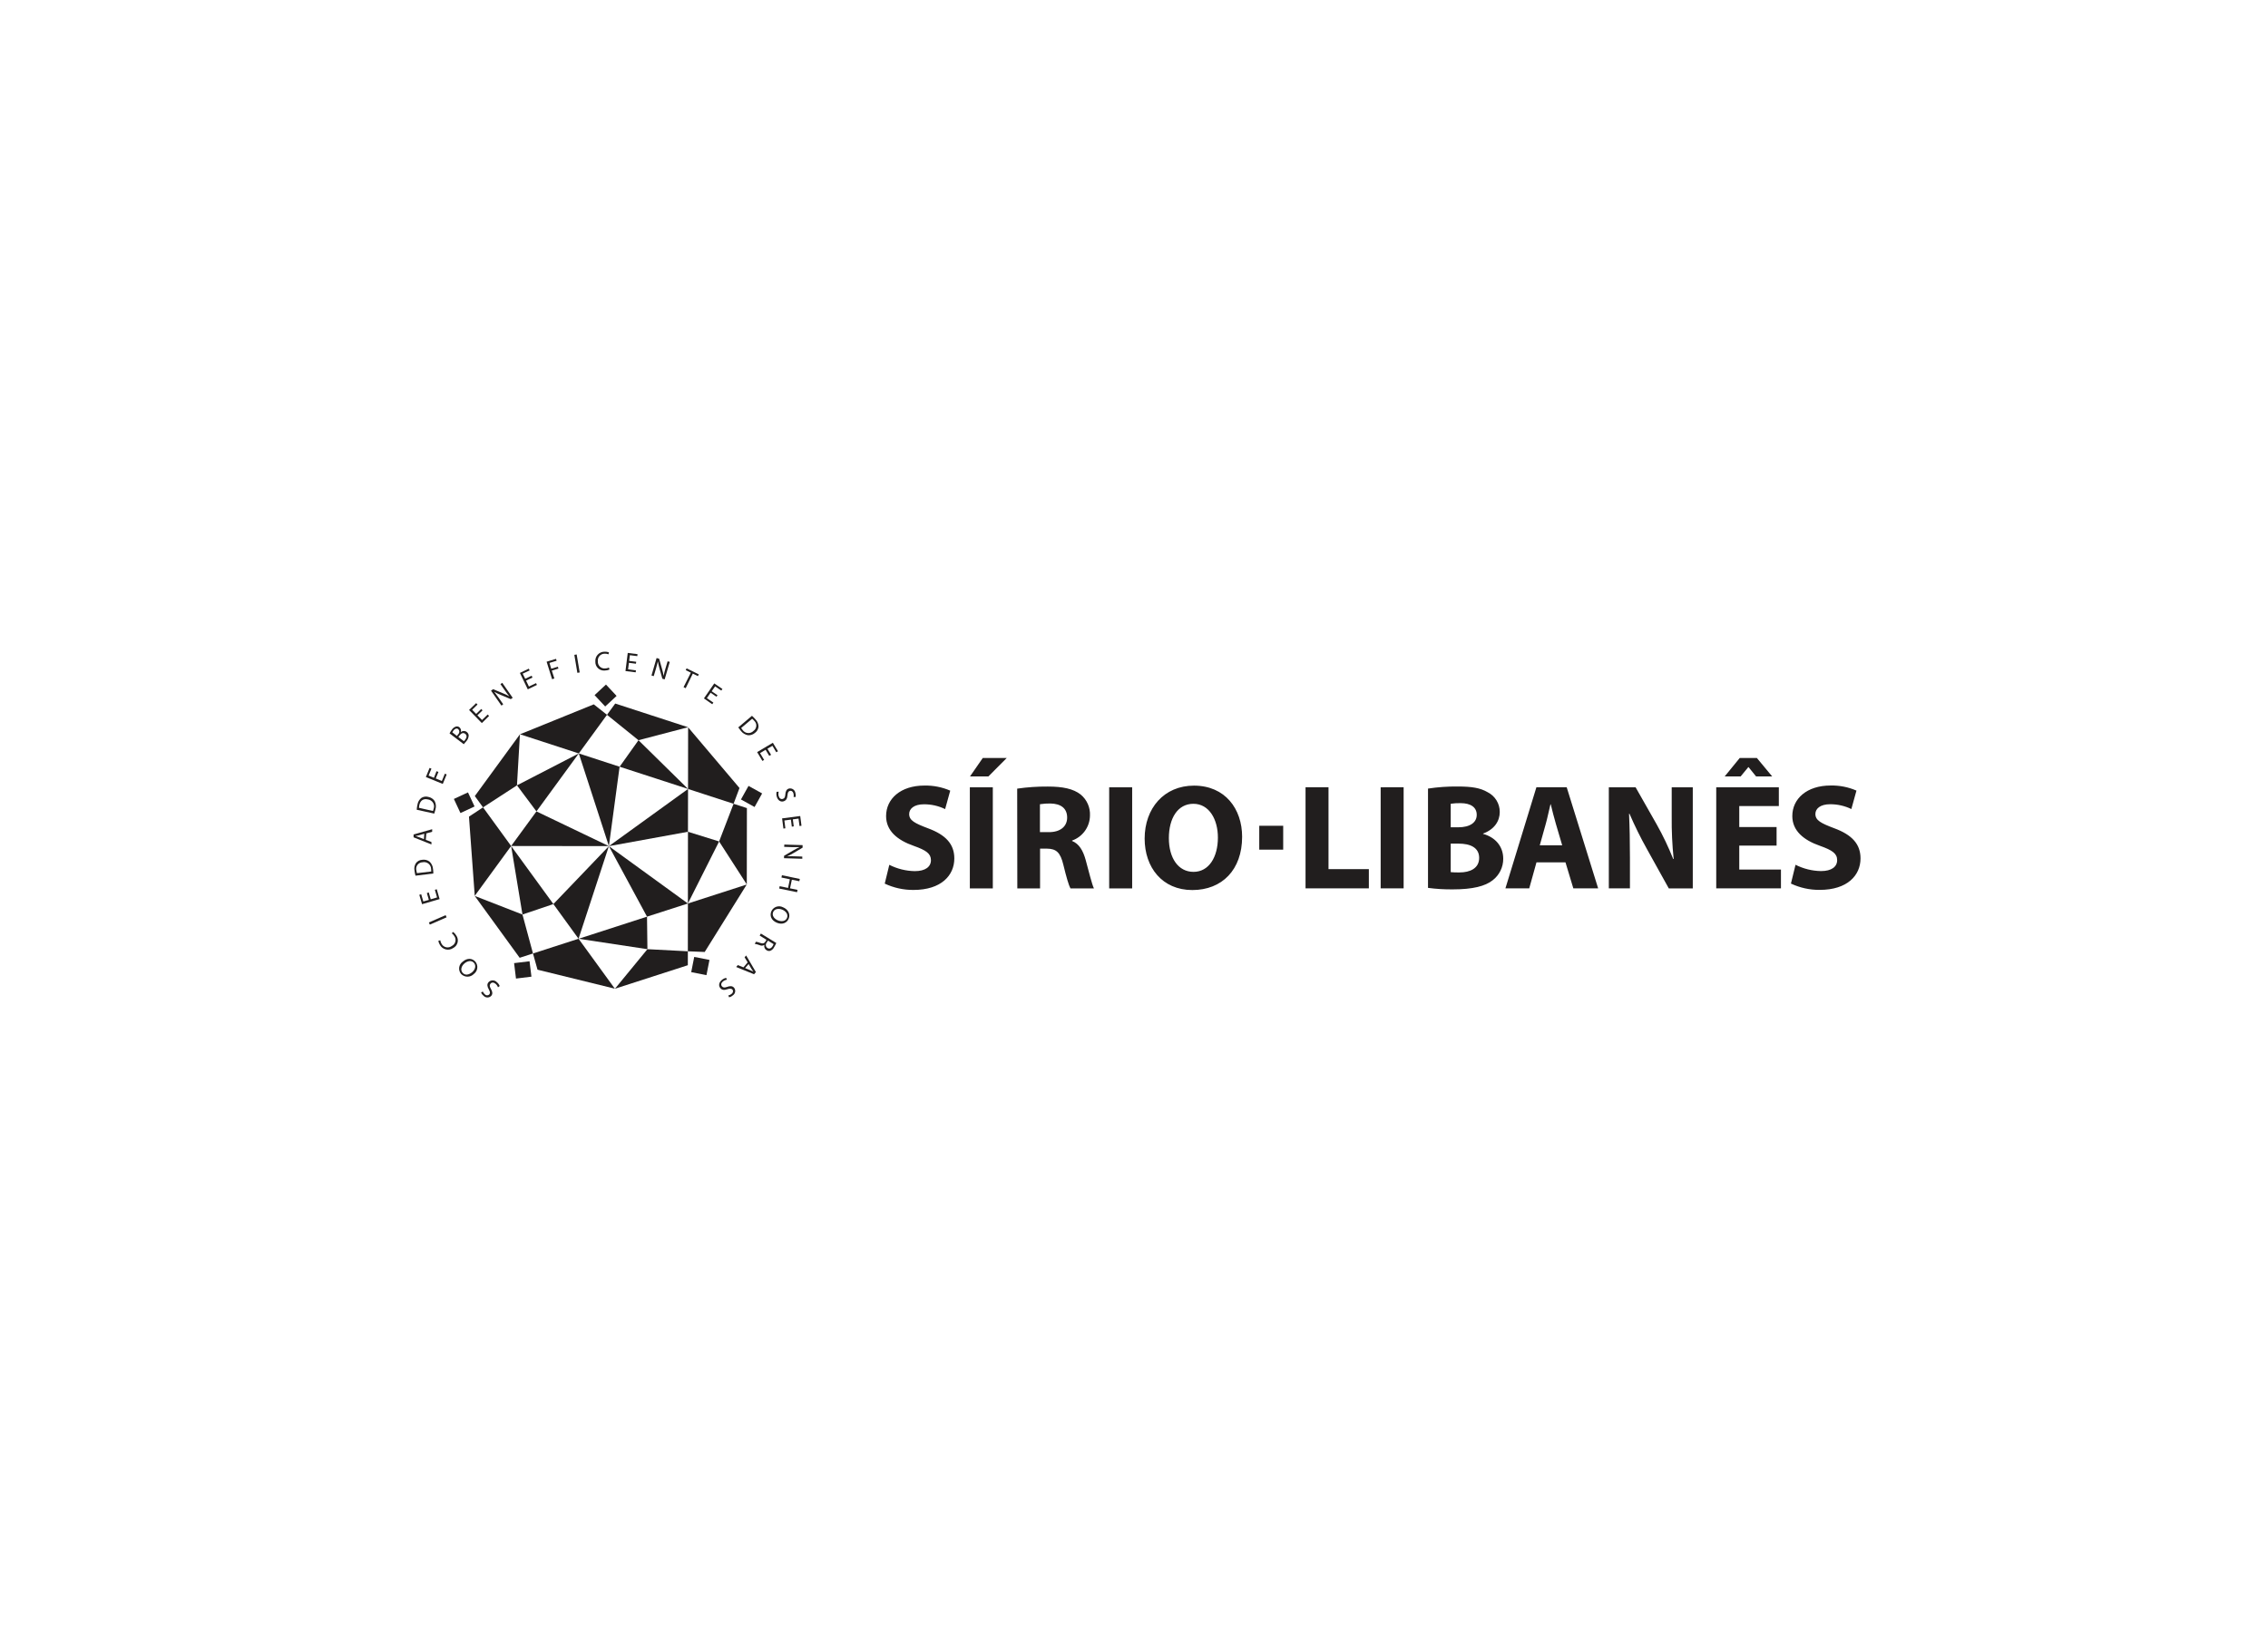 <svg width="242" height="176" viewBox="0 0 242 176" fill="none" xmlns="http://www.w3.org/2000/svg">
<g id="Client">
<g id="Brand">
<g id="Group 2437">
<path id="Path 4122" d="M94.891 92.294C95.736 92.722 96.667 92.953 97.615 92.968C98.739 92.968 99.333 92.503 99.333 91.8C99.333 91.097 98.821 90.744 97.519 90.279C95.722 89.655 94.548 88.65 94.548 87.094C94.548 85.253 96.089 83.835 98.633 83.835C99.581 83.815 100.523 84.001 101.392 84.378L100.847 86.347C100.142 86.005 99.368 85.83 98.584 85.834C97.525 85.834 97.01 86.314 97.01 86.874C97.01 87.564 97.62 87.865 99.017 88.395C100.924 89.098 101.828 90.092 101.828 91.613C101.828 93.421 100.431 94.975 97.47 94.975C96.41 94.982 95.362 94.752 94.403 94.301L94.891 92.294ZM105.935 84.02V94.809H103.484V84.02H105.935ZM108.536 84.164C109.619 84.007 110.711 83.933 111.805 83.941C113.412 83.941 114.528 84.18 115.305 84.788C115.636 85.06 115.899 85.406 116.072 85.798C116.246 86.19 116.324 86.617 116.302 87.045C116.293 87.629 116.107 88.197 115.766 88.672C115.425 89.147 114.947 89.507 114.395 89.704V89.75C115.149 90.054 115.566 90.776 115.841 91.767C116.176 92.984 116.514 94.394 116.724 94.809H114.218C114.041 94.489 113.785 93.625 113.463 92.294C113.142 90.964 112.709 90.583 111.715 90.567H110.977V94.809H108.55L108.536 84.164ZM110.963 88.807H111.925C113.145 88.807 113.867 88.196 113.867 87.254C113.867 86.26 113.194 85.766 112.069 85.749C111.699 85.742 111.329 85.769 110.963 85.828V88.807ZM120.804 84.02V94.809H118.352V84.02H120.804ZM132.537 89.302C132.537 92.832 130.388 94.986 127.223 94.986C124.012 94.986 122.136 92.569 122.136 89.494C122.136 86.26 124.206 83.843 127.4 83.843C130.723 83.843 132.537 86.325 132.537 89.302ZM124.72 89.446C124.72 91.558 125.714 93.046 127.351 93.046C128.988 93.046 129.952 91.48 129.952 89.383C129.952 87.447 129.021 85.782 127.335 85.782C125.649 85.782 124.72 87.349 124.72 89.446ZM139.303 84.014H141.754V92.753H146.06V94.804H139.303V84.014ZM149.77 84.014V94.804H147.319V84.02L149.77 84.014ZM152.371 84.158C153.417 83.999 154.475 83.924 155.533 83.936C157.026 83.936 157.941 84.079 158.728 84.541C159.12 84.738 159.45 85.04 159.679 85.413C159.909 85.786 160.029 86.216 160.027 86.654C160.027 87.615 159.466 88.511 158.246 88.96V88.992C159.482 89.329 160.398 90.257 160.398 91.651C160.399 92.093 160.299 92.529 160.103 92.926C159.908 93.323 159.624 93.67 159.273 93.94C158.488 94.565 157.17 94.915 155.018 94.915C154.133 94.924 153.248 94.871 152.371 94.755V84.158ZM154.795 88.289H155.598C156.881 88.289 157.57 87.759 157.57 86.961C157.57 86.162 156.947 85.712 155.838 85.712C155.489 85.706 155.14 85.727 154.795 85.777V88.289ZM154.795 93.076C155.11 93.105 155.427 93.115 155.743 93.106C156.849 93.106 157.829 92.674 157.829 91.553C157.829 90.431 156.849 90.032 155.628 90.032H154.795V93.076ZM163.944 92.034L163.173 94.804H160.632L163.938 84.014H167.169L170.524 94.804H167.877L167.041 92.034H163.944ZM166.689 90.209L166.014 87.919C165.82 87.281 165.63 86.48 165.469 85.839H165.436C165.276 86.48 165.115 87.295 164.938 87.919L164.298 90.209H166.689ZM171.665 94.804V84.02H174.522L176.769 87.974C177.44 89.166 178.029 90.402 178.534 91.672H178.583C178.428 90.172 178.358 88.664 178.374 87.156V84.02H180.623V94.809H178.063L175.751 90.646C175.058 89.412 174.431 88.143 173.871 86.844H173.822C173.888 88.27 173.918 89.79 173.918 91.55V94.809L171.665 94.804ZM189.565 90.241H185.583V92.802H190.031V94.804H183.126V84.02H189.805V86.021H185.583V88.261H189.565V90.241ZM191.586 92.289C192.431 92.717 193.362 92.947 194.31 92.962C195.435 92.962 196.028 92.498 196.028 91.795C196.028 91.091 195.514 90.738 194.214 90.274C192.417 89.649 191.243 88.644 191.243 87.088C191.243 85.247 192.785 83.83 195.328 83.83C196.277 83.81 197.218 83.995 198.088 84.373L197.543 86.342C196.838 86 196.063 85.825 195.279 85.828C194.22 85.828 193.705 86.309 193.705 86.868C193.705 87.558 194.315 87.86 195.712 88.389C197.619 89.093 198.521 90.087 198.521 91.607C198.521 93.416 197.126 94.969 194.163 94.969C193.103 94.978 192.054 94.747 191.096 94.296L191.586 92.289ZM136.92 88.129H134.365V90.676H136.92V88.129ZM104.862 80.894L103.5 82.863H105.461L107.42 80.894H104.862ZM185.632 80.894L184.025 82.863H185.728L186.545 81.872H186.577L187.378 82.863H189.097L187.463 80.894H185.632Z" fill="#211E1E"/>
<path id="Path 4123" d="M53.137 105.365C53.082 105.215 52.988 105.083 52.864 104.982C52.663 104.819 52.461 104.827 52.336 104.982C52.211 105.137 52.235 105.27 52.374 105.525C52.548 105.813 52.595 106.068 52.42 106.275C52.368 106.33 52.305 106.375 52.235 106.406C52.164 106.436 52.089 106.452 52.012 106.452C51.935 106.452 51.859 106.436 51.789 106.406C51.719 106.375 51.656 106.33 51.603 106.275C51.485 106.184 51.391 106.064 51.331 105.927L51.514 105.813C51.564 105.931 51.642 106.036 51.74 106.12C51.77 106.152 51.806 106.179 51.846 106.196C51.887 106.214 51.931 106.224 51.975 106.224C52.02 106.224 52.063 106.214 52.104 106.196C52.145 106.179 52.181 106.152 52.211 106.12C52.328 105.979 52.292 105.848 52.151 105.577C51.977 105.27 51.947 105.033 52.129 104.819C52.186 104.758 52.254 104.709 52.331 104.676C52.407 104.643 52.49 104.625 52.573 104.625C52.656 104.625 52.739 104.643 52.815 104.676C52.892 104.709 52.96 104.758 53.017 104.819C53.152 104.928 53.256 105.07 53.319 105.232L53.137 105.365Z" fill="#211E1E"/>
<path id="Path 4124" d="M49.365 102.636C49.869 102.193 50.406 102.264 50.727 102.636C50.805 102.731 50.863 102.841 50.897 102.96C50.931 103.078 50.94 103.202 50.925 103.324C50.909 103.446 50.869 103.564 50.806 103.67C50.744 103.776 50.66 103.869 50.561 103.942C50.473 104.033 50.367 104.106 50.25 104.156C50.133 104.206 50.007 104.232 49.88 104.232C49.753 104.232 49.627 104.206 49.51 104.156C49.393 104.106 49.287 104.033 49.199 103.942C49.119 103.847 49.06 103.737 49.025 103.618C48.99 103.5 48.98 103.375 48.995 103.252C49.011 103.13 49.052 103.012 49.116 102.905C49.179 102.799 49.264 102.707 49.365 102.636V102.636ZM50.387 103.746C50.697 103.475 50.831 103.059 50.572 102.76C50.313 102.462 49.88 102.535 49.548 102.826C49.256 103.081 49.085 103.496 49.362 103.814C49.64 104.132 50.051 104.029 50.387 103.746Z" fill="#211E1E"/>
<path id="Path 4125" d="M48.346 99.458C48.486 99.56 48.603 99.691 48.689 99.841C48.764 99.948 48.815 100.071 48.838 100.199C48.861 100.328 48.857 100.46 48.825 100.587C48.792 100.713 48.733 100.832 48.651 100.934C48.569 101.035 48.466 101.119 48.349 101.177C48.236 101.255 48.109 101.308 47.974 101.333C47.84 101.358 47.702 101.354 47.569 101.322C47.436 101.291 47.312 101.231 47.203 101.148C47.095 101.065 47.005 100.96 46.94 100.841C46.854 100.708 46.796 100.559 46.772 100.403L46.978 100.349C46.998 100.483 47.046 100.611 47.117 100.726C47.167 100.82 47.237 100.901 47.322 100.964C47.407 101.028 47.505 101.072 47.609 101.093C47.713 101.115 47.82 101.114 47.923 101.09C48.027 101.066 48.123 101.02 48.207 100.955C48.3 100.91 48.382 100.846 48.448 100.766C48.514 100.686 48.561 100.593 48.587 100.494C48.613 100.394 48.617 100.289 48.598 100.188C48.58 100.087 48.539 99.99 48.479 99.906C48.41 99.787 48.317 99.683 48.207 99.6L48.346 99.458Z" fill="#211E1E"/>
<path id="Path 4126" d="M45.762 98.445L47.551 97.666L47.652 97.897L45.862 98.676L45.762 98.445Z" fill="#211E1E"/>
<path id="Path 4127" d="M45.751 95.243L45.96 95.971L46.636 95.776L46.402 94.961L46.603 94.901L46.908 95.952L45.034 96.496L44.74 95.496L44.944 95.436L45.168 96.205L45.759 96.037L45.549 95.309L45.751 95.243Z" fill="#211E1E"/>
<path id="Path 4128" d="M44.332 93.454C44.285 93.281 44.252 93.105 44.231 92.927C44.171 92.646 44.225 92.353 44.381 92.112C44.459 92.009 44.558 91.924 44.672 91.863C44.787 91.802 44.913 91.766 45.043 91.759C45.18 91.736 45.321 91.741 45.456 91.773C45.591 91.806 45.718 91.866 45.83 91.949C46.057 92.162 46.193 92.454 46.208 92.764C46.228 92.915 46.238 93.068 46.238 93.22L44.332 93.454ZM46.018 93.006C46.019 92.92 46.014 92.835 46.001 92.751C46.001 92.638 45.975 92.528 45.926 92.427C45.877 92.326 45.806 92.237 45.718 92.167C45.629 92.097 45.527 92.048 45.417 92.023C45.307 91.998 45.193 91.998 45.083 92.023C44.978 92.025 44.875 92.052 44.782 92.1C44.688 92.148 44.607 92.216 44.544 92.3C44.481 92.384 44.437 92.481 44.417 92.584C44.397 92.687 44.4 92.793 44.427 92.894C44.438 92.993 44.458 93.09 44.487 93.185L46.018 93.006Z" fill="#211E1E"/>
<path id="Path 4129" d="M45.434 89.627L46.036 89.861V90.119L44.13 89.359V89.057L46.113 88.495V88.767L45.489 88.943L45.434 89.627ZM45.271 88.978L44.699 89.141C44.571 89.177 44.454 89.201 44.34 89.223C44.454 89.255 44.571 89.293 44.688 89.337L45.233 89.554L45.271 88.978Z" fill="#211E1E"/>
<path id="Path 4130" d="M44.465 86.415C44.476 86.232 44.502 86.05 44.544 85.872C44.586 85.591 44.733 85.335 44.955 85.157C45.064 85.086 45.187 85.04 45.316 85.02C45.445 85.001 45.576 85.01 45.701 85.046C45.838 85.07 45.968 85.122 46.084 85.197C46.2 85.273 46.3 85.371 46.377 85.486C46.522 85.764 46.552 86.088 46.461 86.388C46.428 86.537 46.386 86.683 46.336 86.828L44.465 86.415ZM46.203 86.551C46.233 86.471 46.257 86.39 46.273 86.306C46.311 86.2 46.324 86.087 46.312 85.975C46.299 85.863 46.262 85.756 46.202 85.66C46.142 85.565 46.061 85.484 45.965 85.425C45.87 85.365 45.762 85.327 45.65 85.315C45.203 85.209 44.857 85.399 44.74 85.918C44.718 86.013 44.704 86.111 44.699 86.209L46.203 86.551Z" fill="#211E1E"/>
<path id="Path 4131" d="M46.783 82.379L46.497 83.077L47.145 83.349L47.467 82.57L47.66 82.648L47.246 83.661L45.44 82.925L45.838 81.953L46.034 82.032L45.732 82.77L46.304 83.004L46.576 82.306L46.783 82.379Z" fill="#211E1E"/>
<path id="Path 4132" d="M47.968 78.268C48.036 78.131 48.117 78.001 48.21 77.879C48.31 77.717 48.466 77.597 48.649 77.54C48.712 77.521 48.78 77.518 48.845 77.531C48.91 77.545 48.971 77.574 49.022 77.616C49.096 77.678 49.15 77.761 49.176 77.854C49.202 77.947 49.199 78.046 49.166 78.138V78.138C49.252 78.061 49.362 78.017 49.478 78.013C49.593 78.008 49.706 78.044 49.798 78.113C49.857 78.156 49.907 78.211 49.944 78.274C49.98 78.337 50.003 78.407 50.011 78.48C50.003 78.721 49.906 78.951 49.738 79.126C49.66 79.23 49.575 79.329 49.485 79.422L47.968 78.268ZM48.755 78.539L48.894 78.357C48.93 78.322 48.959 78.28 48.979 78.233C48.999 78.187 49.01 78.137 49.01 78.086C49.01 78.035 48.999 77.985 48.979 77.938C48.959 77.892 48.93 77.85 48.894 77.814C48.749 77.689 48.534 77.763 48.382 77.964C48.335 78.022 48.295 78.086 48.262 78.154L48.755 78.539ZM49.501 79.102C49.55 79.052 49.596 78.998 49.637 78.941C49.795 78.735 49.866 78.485 49.637 78.314C49.409 78.143 49.202 78.27 49.035 78.488L48.907 78.656L49.501 79.102Z" fill="#211E1E"/>
<path id="Path 4133" d="M51.486 75.81L50.941 76.337L51.434 76.839L52.039 76.253L52.186 76.405L51.413 77.168L50.051 75.769L50.808 75.039L50.952 75.188L50.378 75.748L50.808 76.188L51.353 75.661L51.486 75.81Z" fill="#211E1E"/>
<path id="Path 4134" d="M53.508 75.305L52.394 73.708L52.617 73.551L53.706 74.004C53.927 74.093 54.14 74.196 54.346 74.314C54.178 74.113 54.036 73.923 53.864 73.676L53.396 73.008L53.592 72.872L54.706 74.469L54.499 74.613L53.41 74.154C53.179 74.061 52.956 73.953 52.739 73.831V73.831C52.892 74.023 53.031 74.211 53.216 74.477L53.693 75.158L53.508 75.305Z" fill="#211E1E"/>
<path id="Path 4135" d="M56.816 72.31L56.133 72.638L56.435 73.268L57.2 72.904L57.29 73.097L56.315 73.567L55.474 71.813L56.422 71.359L56.514 71.549L55.77 71.894L56.043 72.437L56.727 72.112L56.816 72.31Z" fill="#211E1E"/>
<path id="Path 4136" d="M58.325 70.618L59.33 70.314L59.393 70.515L58.627 70.748L58.818 71.367L59.526 71.153L59.584 71.351L58.878 71.566L59.151 72.407L58.908 72.484L58.325 70.618Z" fill="#211E1E"/>
<path id="Path 4137" d="M61.531 69.844L61.855 71.764L61.605 71.805L61.283 69.887L61.531 69.844Z" fill="#211E1E"/>
<path id="Path 4138" d="M65.031 71.449C64.871 71.523 64.696 71.561 64.519 71.56C64.388 71.572 64.257 71.555 64.133 71.511C64.01 71.468 63.897 71.398 63.803 71.307C63.708 71.216 63.635 71.106 63.587 70.984C63.539 70.863 63.518 70.732 63.525 70.602C63.514 70.466 63.531 70.33 63.575 70.201C63.62 70.073 63.691 69.956 63.785 69.857C63.878 69.757 63.991 69.679 64.117 69.626C64.242 69.574 64.377 69.548 64.514 69.55C64.672 69.541 64.831 69.566 64.979 69.624L64.925 69.83C64.799 69.778 64.663 69.755 64.527 69.762C64.423 69.76 64.319 69.78 64.223 69.821C64.127 69.862 64.042 69.924 63.972 70.001C63.902 70.079 63.85 70.17 63.819 70.269C63.788 70.369 63.779 70.474 63.792 70.577C63.784 70.68 63.798 70.783 63.835 70.88C63.871 70.976 63.928 71.064 64.001 71.136C64.075 71.209 64.164 71.264 64.261 71.299C64.359 71.334 64.462 71.347 64.565 71.337C64.706 71.335 64.846 71.303 64.974 71.245L65.031 71.449Z" fill="#211E1E"/>
<path id="Path 4139" d="M67.856 70.833L67.107 70.737L67.017 71.436L67.856 71.541L67.829 71.751L66.739 71.615L66.982 69.681L68.028 69.814L68 70.023L67.21 69.923L67.134 70.531L67.886 70.626L67.856 70.833Z" fill="#211E1E"/>
<path id="Path 4140" d="M69.515 72.09L70.059 70.224L70.332 70.303L70.65 71.424C70.719 71.656 70.77 71.892 70.806 72.13V72.13C70.857 71.875 70.92 71.644 71.004 71.354L71.236 70.572L71.465 70.639L70.92 72.505L70.675 72.435L70.362 71.31C70.293 71.072 70.239 70.83 70.198 70.585V70.585C70.144 70.824 70.084 71.05 69.991 71.362L69.754 72.158L69.515 72.09Z" fill="#211E1E"/>
<path id="Path 4141" d="M73.712 71.788L73.167 71.517L73.262 71.327L74.564 71.968L74.469 72.158L73.924 71.886L73.164 73.445L72.936 73.334L73.712 71.788Z" fill="#211E1E"/>
<path id="Path 4142" d="M76.446 74.355L75.822 73.928L75.424 74.507L76.119 74.982L75.999 75.156L75.108 74.536L76.214 72.934L77.083 73.529L76.963 73.7L76.301 73.249L75.939 73.771L76.563 74.2L76.446 74.355Z" fill="#211E1E"/>
<path id="Path 4143" d="M80.237 76.391C80.372 76.51 80.497 76.638 80.613 76.774C80.815 76.976 80.931 77.247 80.937 77.532C80.929 77.662 80.893 77.788 80.831 77.902C80.77 78.017 80.684 78.116 80.58 78.195C80.478 78.289 80.358 78.361 80.227 78.408C80.096 78.454 79.957 78.474 79.818 78.466C79.509 78.413 79.233 78.243 79.047 77.991C78.949 77.875 78.858 77.753 78.774 77.627L80.237 76.391ZM79.082 77.695C79.129 77.766 79.18 77.834 79.235 77.899C79.297 77.992 79.38 78.071 79.477 78.128C79.574 78.186 79.682 78.22 79.795 78.23C79.907 78.24 80.02 78.224 80.125 78.184C80.231 78.144 80.326 78.081 80.403 77.999C80.489 77.939 80.56 77.86 80.611 77.769C80.662 77.678 80.692 77.576 80.699 77.472C80.705 77.367 80.688 77.263 80.648 77.166C80.608 77.069 80.547 76.983 80.469 76.913C80.406 76.836 80.335 76.767 80.256 76.706L79.082 77.695Z" fill="#211E1E"/>
<path id="Path 4144" d="M82.079 80.663L81.69 80.017L81.101 80.373L81.534 81.098L81.352 81.206L80.788 80.267L82.466 79.267L83.011 80.171L82.828 80.28L82.42 79.593L81.888 79.905L82.278 80.557L82.079 80.663Z" fill="#211E1E"/>
<path id="Path 4145" d="M83.089 84.492C83.046 84.646 83.046 84.808 83.089 84.962C83.159 85.206 83.334 85.315 83.522 85.261C83.71 85.206 83.77 85.082 83.794 84.799C83.813 84.465 83.917 84.229 84.181 84.155C84.256 84.138 84.335 84.136 84.411 84.149C84.487 84.163 84.56 84.193 84.624 84.236C84.689 84.279 84.744 84.335 84.785 84.4C84.827 84.465 84.855 84.538 84.867 84.614C84.912 84.757 84.92 84.908 84.892 85.054H84.677C84.704 84.928 84.7 84.798 84.663 84.674C84.589 84.419 84.407 84.365 84.282 84.403C84.105 84.457 84.05 84.593 84.026 84.88C83.993 85.231 83.889 85.424 83.612 85.516C83.334 85.608 83.007 85.456 82.882 85.016C82.833 84.849 82.828 84.673 82.865 84.503L83.089 84.492Z" fill="#211E1E"/>
<path id="Path 4146" d="M84.489 88.221L84.391 87.471L83.694 87.561L83.8 88.397L83.593 88.424L83.451 87.338L85.385 87.086L85.521 88.126L85.311 88.153L85.205 87.36L84.598 87.441L84.696 88.191L84.489 88.221Z" fill="#211E1E"/>
<path id="Path 4147" d="M83.688 90.133L85.638 90.192V90.464L84.633 91.059C84.425 91.182 84.21 91.292 83.988 91.387V91.387C84.254 91.374 84.522 91.374 84.788 91.387L85.606 91.412V91.648L83.658 91.588V91.333L84.663 90.746C84.877 90.62 85.098 90.505 85.325 90.404H84.508L83.674 90.377L83.688 90.133Z" fill="#211E1E"/>
<path id="Path 4148" d="M85.29 94.046L84.492 93.883L84.298 94.804L85.099 94.969L85.047 95.216L83.141 94.823L83.192 94.576L84.088 94.76L84.279 93.837L83.383 93.652L83.435 93.405L85.341 93.802L85.29 94.046Z" fill="#211E1E"/>
<path id="Path 4149" d="M82.912 98.483C82.291 98.234 82.111 97.726 82.299 97.264C82.348 97.15 82.42 97.048 82.511 96.964C82.601 96.879 82.708 96.814 82.825 96.772C82.942 96.731 83.066 96.714 83.19 96.722C83.313 96.731 83.434 96.764 83.544 96.821C84.091 97.041 84.361 97.56 84.157 98.041C83.953 98.521 83.451 98.698 82.912 98.483ZM83.457 97.074C83.07 96.919 82.64 96.99 82.493 97.346C82.346 97.701 82.599 98.06 83.01 98.225C83.37 98.372 83.827 98.337 83.977 97.954C84.127 97.571 83.846 97.229 83.449 97.071L83.457 97.074Z" fill="#211E1E"/>
<path id="Path 4150" d="M82.83 100.637C82.769 100.787 82.696 100.931 82.609 101.069C82.526 101.251 82.376 101.395 82.19 101.471C82.123 101.489 82.053 101.493 81.984 101.483C81.916 101.472 81.85 101.446 81.792 101.408C81.697 101.351 81.622 101.264 81.58 101.16C81.539 101.057 81.532 100.943 81.561 100.835V100.835C81.491 100.884 81.409 100.913 81.324 100.92C81.239 100.927 81.153 100.912 81.076 100.876C80.9 100.809 80.717 100.758 80.531 100.724L80.667 100.501C80.826 100.533 80.982 100.578 81.133 100.634C81.406 100.726 81.534 100.691 81.662 100.501L81.787 100.3L81.057 99.841L81.188 99.629L82.83 100.637ZM81.942 100.384L81.806 100.604C81.771 100.646 81.745 100.694 81.73 100.746C81.715 100.799 81.712 100.853 81.72 100.907C81.728 100.961 81.747 101.012 81.777 101.058C81.806 101.103 81.845 101.142 81.89 101.172C82.103 101.302 82.293 101.204 82.435 100.982C82.48 100.911 82.517 100.837 82.547 100.759L81.942 100.384Z" fill="#211E1E"/>
<path id="Path 4151" d="M79.777 102.706L79.448 102.163L79.617 101.97L80.657 103.741L80.458 103.972L78.552 103.198L78.726 102.994L79.328 103.238L79.777 102.706ZM79.505 103.317L80.05 103.54C80.175 103.591 80.281 103.646 80.385 103.697C80.314 103.6 80.243 103.499 80.18 103.393L79.878 102.88L79.505 103.317Z" fill="#211E1E"/>
<path id="Path 4152" d="M77.56 104.553C77.403 104.579 77.256 104.646 77.133 104.746C76.937 104.911 76.907 105.112 77.035 105.262C77.163 105.411 77.307 105.416 77.579 105.324C77.893 105.205 78.151 105.205 78.331 105.416C78.379 105.478 78.413 105.549 78.432 105.625C78.451 105.7 78.453 105.779 78.439 105.856C78.426 105.932 78.396 106.005 78.353 106.07C78.309 106.135 78.253 106.189 78.187 106.231C78.076 106.332 77.941 106.402 77.795 106.435L77.716 106.234C77.842 106.209 77.96 106.152 78.059 106.068C78.263 105.897 78.239 105.71 78.154 105.609C78.07 105.509 77.882 105.476 77.609 105.571C77.277 105.685 77.046 105.672 76.86 105.452C76.675 105.232 76.667 104.879 77.021 104.583C77.153 104.469 77.313 104.392 77.484 104.36L77.56 104.553Z" fill="#211E1E"/>
<path id="Path 4153" d="M73.415 84.196L68.128 78.996L66.115 81.825L73.415 84.196Z" fill="#211E1E"/>
<path id="Path 4154" d="M64.767 76.285L63.356 75.169L55.484 78.363L61.76 80.408L64.767 76.285Z" fill="#211E1E"/>
<path id="Path 4155" d="M73.414 77.611L65.646 75.082L64.767 76.285L68.128 78.996L73.414 77.611Z" fill="#211E1E"/>
<path id="Path 4156" d="M61.76 80.408L64.971 90.298L66.112 81.825L61.76 80.408Z" fill="#211E1E"/>
<path id="Rectangle 2978" d="M64.659 73.056L63.443 74.184L64.575 75.397L65.791 74.269L64.659 73.056Z" fill="#211E1E"/>
<path id="Path 4157" d="M61.758 80.408L55.161 83.813L57.239 86.594L61.758 80.408Z" fill="#211E1E"/>
<path id="Path 4158" d="M51.541 86.162L50.04 87.153L50.656 95.607L54.539 90.285L51.541 86.162Z" fill="#211E1E"/>
<path id="Path 4159" d="M55.477 78.368L50.664 84.957L51.541 86.162L55.161 83.813L55.477 78.368Z" fill="#211E1E"/>
<path id="Path 4160" d="M57.239 86.594L54.54 90.285L64.969 90.298L57.239 86.594Z" fill="#211E1E"/>
<path id="Rectangle 2979" d="M49.935 84.565L48.429 85.264L49.13 86.766L50.636 86.067L49.935 84.565Z" fill="#211E1E"/>
<path id="Path 4161" d="M54.54 90.29L55.749 97.598L59.048 96.482L54.54 90.29Z" fill="#211E1E"/>
<path id="Path 4162" d="M56.871 101.756L57.353 103.486L65.606 105.514L61.733 100.183L56.871 101.756Z" fill="#211E1E"/>
<path id="Path 4163" d="M50.655 95.615L55.449 102.215L56.871 101.756L55.748 97.598L50.655 95.615Z" fill="#211E1E"/>
<path id="Path 4164" d="M59.047 96.482L61.732 100.183L64.968 90.301L59.047 96.482Z" fill="#211E1E"/>
<path id="Path 4165" d="M54.855 102.785L55.057 104.433L56.705 104.23L56.503 102.587L54.855 102.785Z" fill="#211E1E"/>
<path id="Path 4166" d="M61.738 100.186L69.081 101.297L69.038 97.826L61.738 100.186Z" fill="#211E1E"/>
<path id="Path 4167" d="M73.395 101.522L75.193 101.595L79.679 94.396L73.401 96.422L73.395 101.522Z" fill="#211E1E"/>
<path id="Path 4168" d="M65.617 105.517L73.393 103.008L73.396 101.522L69.082 101.297L65.617 105.517Z" fill="#211E1E"/>
<path id="Path 4169" d="M69.038 97.826L73.401 96.422L64.972 90.304L69.038 97.826Z" fill="#211E1E"/>
<path id="Rectangle 2980" d="M74.075 102.123L73.754 103.748L75.381 104.068L75.702 102.443L74.075 102.123Z" fill="#211E1E"/>
<path id="Path 4170" d="M73.401 96.419L76.73 89.801L73.407 88.767L73.401 96.419Z" fill="#211E1E"/>
<path id="Path 4171" d="M78.274 85.779L78.906 84.096L73.423 77.619L73.415 84.199L78.274 85.779Z" fill="#211E1E"/>
<path id="Path 4172" d="M79.685 94.388L79.696 86.241L78.274 85.779L76.73 89.801L79.685 94.388Z" fill="#211E1E"/>
<path id="Path 4173" d="M73.415 84.199L64.972 90.301L73.407 88.767L73.415 84.199Z" fill="#211E1E"/>
<path id="Rectangle 2981" d="M79.869 83.871L79.061 85.319L80.514 86.124L81.321 84.676L79.869 83.871Z" fill="#211E1E"/>
</g>
</g>
</g>
</svg>
